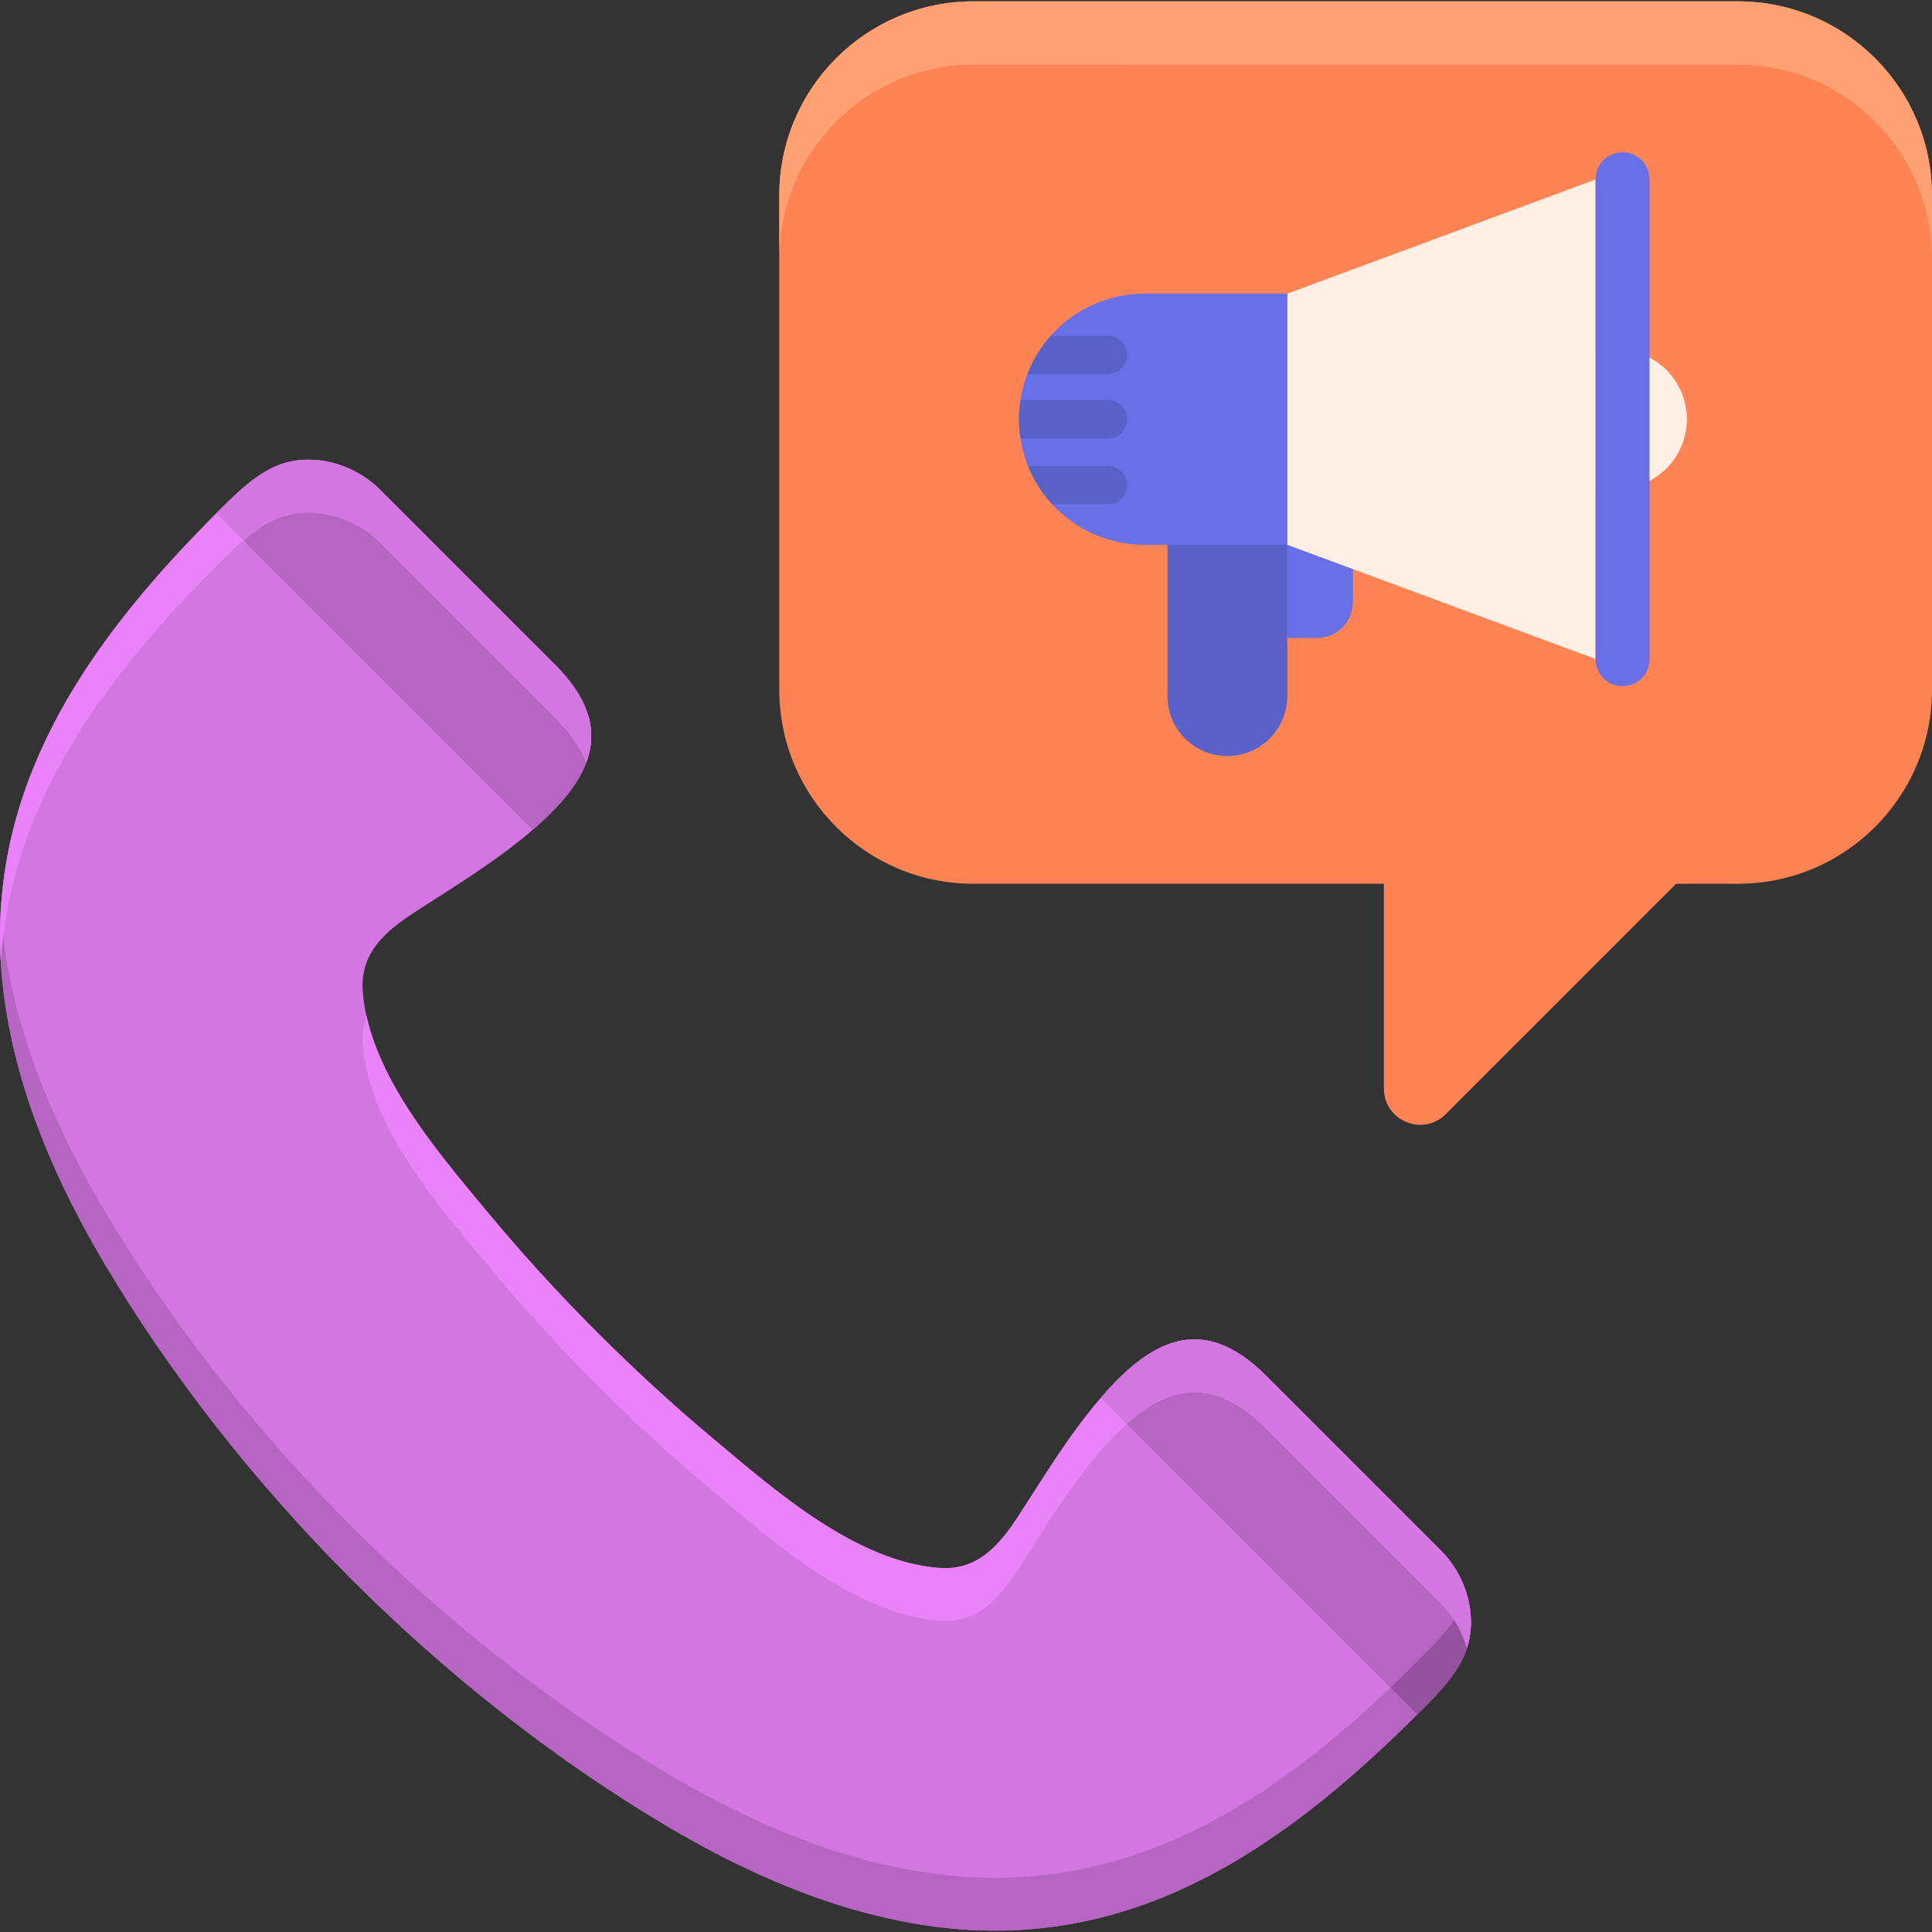 <?xml version="1.0" encoding="utf-8"?>
<!-- Generator: Adobe Illustrator 22.1.0, SVG Export Plug-In . SVG Version: 6.00 Build 0)  -->
<svg version="1.1" id="Layer_1" xmlns="http://www.w3.org/2000/svg" xmlns:xlink="http://www.w3.org/1999/xlink" x="0px" y="0px"
	 viewBox="0 0 256 256" style="enable-background:new 0 0 256 256;" xml:space="preserve">
<rect x="0" y="0" width="256" height="256" fill="#333333" stroke="none"/>
<style type="text/css">
	.st0{fill:#231F20;}
	.st1{fill:#FFEFE4;}
	.st2{fill:#69EBFC;}
	.st3{fill:#5FD4E3;}
	.st4{fill:#A1F1FC;}
	.st5{fill:#D476E2;}
	.st6{fill:#B665C2;}
	.st7{fill:#EA82FA;}
	.st8{fill:#FFF7F2;}
	.st9{fill:#FF8354;}
	.st10{fill:#FFA172;}
	.st11{fill:#6770E6;}
	.st12{fill:#5861C7;}
	.st13{fill:#E0734A;}
	.st14{fill:#EDD4C2;}
	.st15{fill:#CC6944;}
	.st16{fill:#858EFF;}
	.st17{fill:#C76642;}
	.st18{fill:#FFFFFF;}
	.st19{fill:#FFDEC7;}
	.st20{fill:#4E56B0;}
	.st21{fill:#94529E;}
	.st22{fill:#41B6C5;}
	.st23{fill:#9847A4;}
	.st24{fill:#C2552C;}
	.st25{fill:#CFB6A4;}
</style>
<g>
	<path class="st5" d="M55.078,120.788c5.336-3.462,10.82-6.755,15.621-10.927c7.237-6.289,11.45-13.177,2.83-21.797
		c0,0-23.19-23.19-23.19-23.19c-3.564-3.563-9.473-5.161-14.135-2.934c-2.505,1.197-4.566,3.14-6.542,5.092
		c-1.955,1.931-3.865,3.887-5.713,5.874C8.393,89.623-2.794,108.474,0.614,132.561c1.765,12.474,6.917,24.261,13.318,35.017
		c17.673,29.696,44.527,56.586,74.311,74.311c10.757,6.402,22.543,11.554,35.017,13.318c24.087,3.408,42.938-7.779,59.655-23.335
		c1.986-1.848,3.942-3.758,5.874-5.713c1.952-1.975,3.895-4.036,5.092-6.542c2.228-4.662,0.63-10.572-2.934-14.135
		c0,0-23.19-23.19-23.19-23.19c-8.62-8.62-15.507-4.406-21.797,2.83c-4.172,4.801-7.465,10.285-10.927,15.621
		c-2.603,4.011-5.471,7.405-10.623,7.009c-11.04-0.85-21.693-10.244-29.772-17.009c-10.924-9.147-21.081-19.328-30.176-30.299
		c-6.562-7.915-15.567-18.276-16.393-29.034C47.673,126.26,51.067,123.391,55.078,120.788z"/>
	<path class="st6" d="M193.881,212.617c-1.197,2.505-3.14,4.566-5.092,6.542c-1.931,1.955-3.887,3.865-5.874,5.713
		c-16.717,15.556-35.567,26.743-59.655,23.335c-12.474-1.765-24.261-6.917-35.017-13.318
		c-29.784-17.725-56.638-44.615-74.311-74.311c-6.402-10.757-11.553-22.543-13.318-35.017c-0.242-1.712-0.403-3.395-0.501-5.056
		c-0.232,3.873-0.089,7.884,0.501,12.056c1.765,12.474,6.917,24.261,13.318,35.017c17.673,29.696,44.527,56.586,74.311,74.311
		c10.756,6.402,22.543,11.554,35.017,13.318c24.087,3.408,42.938-7.779,59.655-23.335c1.986-1.848,3.942-3.758,5.874-5.713
		c1.952-1.975,3.895-4.036,5.092-6.542c1.233-2.58,1.29-5.541,0.495-8.275C194.237,211.775,194.079,212.202,193.881,212.617z"/>
	<path class="st6" d="M36.204,61.941c-2.505,1.197-4.566,3.14-6.542,5.092c-0.333,0.329-0.656,0.663-0.987,0.993l41.921,41.921
		c0.034-0.029,0.069-0.056,0.103-0.085c7.237-6.289,11.45-13.177,2.83-21.797c0,0-23.19-23.19-23.19-23.19
		C46.776,61.311,40.866,59.713,36.204,61.941z"/>
	<path class="st6" d="M190.947,205.482c0,0-23.19-23.19-23.19-23.19c-8.62-8.62-15.507-4.406-21.797,2.83
		c-0.029,0.034-0.056,0.069-0.085,0.103l41.921,41.921c0.33-0.33,0.664-0.654,0.993-0.987c1.952-1.975,3.895-4.036,5.092-6.542
		C196.109,214.955,194.511,209.046,190.947,205.482z"/>
	<path class="st6" d="M190.947,205.482c0,0-23.19-23.19-23.19-23.19c-8.62-8.62-15.507-4.406-21.797,2.83
		c-0.029,0.034-0.056,0.069-0.085,0.103l41.921,41.921c0.33-0.33,0.664-0.654,0.993-0.987c1.952-1.975,3.895-4.036,5.092-6.542
		C196.109,214.955,194.511,209.046,190.947,205.482z"/>
	<path class="st21" d="M194.365,218.377c0.073-0.223,0.143-0.447,0.2-0.674c0.029-0.115,0.05-0.232,0.075-0.348
		c0.047-0.216,0.092-0.433,0.125-0.651c0.018-0.117,0.031-0.234,0.045-0.352c0.027-0.223,0.05-0.446,0.064-0.67
		c0.007-0.111,0.011-0.222,0.015-0.333c0.008-0.236,0.009-0.472,0.003-0.709c-0.003-0.099-0.006-0.198-0.011-0.297
		c-0.013-0.255-0.034-0.51-0.063-0.765c-0.009-0.08-0.017-0.161-0.027-0.241c-0.037-0.284-0.085-0.567-0.141-0.849
		c-0.01-0.051-0.018-0.102-0.029-0.153c-0.07-0.333-0.152-0.665-0.247-0.993c-0.139,0.432-0.297,0.86-0.495,1.275
		c-1.197,2.505-3.14,4.566-5.092,6.542c-1.495,1.513-3.011,2.99-4.539,4.442l3.545,3.545c0.33-0.33,0.664-0.654,0.993-0.987
		c0.732-0.741,1.462-1.493,2.153-2.277c1.151-1.306,2.19-2.699,2.939-4.264c0.147-0.309,0.276-0.624,0.39-0.942
		C194.307,218.577,194.333,218.476,194.365,218.377z"/>
	<path class="st7" d="M48.565,134.587c-0.412,1.127-0.606,2.383-0.495,3.823c0.826,10.758,9.831,21.118,16.393,29.034
		c9.095,10.971,19.252,21.152,30.176,30.299c8.08,6.765,18.732,16.159,29.772,17.009c5.151,0.396,8.02-2.997,10.623-7.009
		c3.462-5.336,6.755-10.82,10.927-15.621c6.289-7.237,13.177-11.45,21.797-2.83c0,0,23.19,23.19,23.19,23.19
		c1.592,1.592,2.787,3.652,3.429,5.86c1.422-4.423-0.182-9.614-3.429-12.86c0,0-23.19-23.19-23.19-23.19
		c-8.62-8.62-15.507-4.406-21.797,2.83c-4.172,4.801-7.465,10.285-10.927,15.621c-2.603,4.011-5.471,7.405-10.623,7.009
		c-11.04-0.85-21.693-10.244-29.772-17.009c-10.924-9.147-21.081-19.328-30.176-30.299C58.55,153.311,50.674,144.192,48.565,134.587
		z"/>
	<path class="st5" d="M149.315,188.665c5.393-4.856,11.327-6.488,18.442,0.627c0,0,23.19,23.19,23.19,23.19
		c1.592,1.592,2.787,3.652,3.429,5.86c0.698-2.172,0.663-4.528,0.066-6.749c-0.015-0.057-0.029-0.114-0.045-0.17
		c-0.059-0.21-0.127-0.418-0.196-0.625c-0.03-0.089-0.059-0.177-0.09-0.265c-0.066-0.185-0.137-0.367-0.211-0.549
		c-0.044-0.109-0.09-0.218-0.137-0.326c-0.071-0.163-0.145-0.325-0.223-0.486c-0.059-0.123-0.121-0.245-0.184-0.367
		c-0.075-0.145-0.151-0.289-0.231-0.431c-0.075-0.134-0.155-0.265-0.234-0.396c-0.077-0.127-0.154-0.255-0.235-0.379
		c-0.094-0.143-0.192-0.282-0.291-0.422c-0.076-0.108-0.151-0.218-0.23-0.323c-0.118-0.157-0.243-0.308-0.367-0.459
		c-0.068-0.083-0.133-0.168-0.203-0.249c-0.198-0.229-0.404-0.451-0.616-0.664c0,0-1.11-1.11-2.844-2.844
		c-0.743-0.743-1.601-1.601-2.535-2.535c-0.311-0.311-0.631-0.631-0.958-0.958c-1.635-1.635-3.447-3.446-5.258-5.258
		c-0.362-0.362-0.725-0.725-1.086-1.086c-5.414-5.414-10.509-10.509-10.509-10.509c-0.808-0.808-1.601-1.503-2.38-2.094
		c-0.26-0.197-0.517-0.382-0.774-0.556c-1.282-0.87-2.525-1.456-3.734-1.796c-5.56-1.565-10.389,2.075-14.91,7.276
		c-0.029,0.034-0.056,0.069-0.085,0.103L149.315,188.665z"/>
	<path class="st7" d="M23.949,79.906c1.848-1.986,3.758-3.942,5.713-5.874c1.975-1.952,4.036-3.895,6.542-5.092
		c4.662-2.228,10.572-0.63,14.135,2.934c0,0,23.19,23.19,23.19,23.19c2.096,2.096,3.428,4.09,4.148,5.997
		c1.472-3.925,0.658-8.192-4.148-12.997c0,0-23.19-23.19-23.19-23.19c-3.563-3.563-9.473-5.161-14.135-2.934
		c-2.505,1.197-4.566,3.14-6.542,5.092c-1.955,1.931-3.865,3.887-5.713,5.874C9.499,88.435-1.173,105.807,0.113,127.505
		C1.221,109.012,11.087,93.728,23.949,79.906z"/>
	<path class="st5" d="M28.676,68.026l3.583,3.583c1.215-1.041,2.505-1.98,3.946-2.668c4.662-2.228,10.572-0.63,14.135,2.934
		c0,0,23.19,23.19,23.19,23.19c2.096,2.096,3.428,4.09,4.148,5.997c0.088-0.235,0.167-0.472,0.239-0.71
		c0.01-0.034,0.019-0.068,0.029-0.102c0.059-0.205,0.113-0.41,0.159-0.617c0.011-0.05,0.021-0.1,0.031-0.15
		c0.04-0.193,0.074-0.386,0.103-0.581c0.008-0.057,0.016-0.115,0.024-0.172c0.024-0.189,0.042-0.38,0.054-0.571
		c0.004-0.06,0.009-0.12,0.011-0.18c0.009-0.195,0.01-0.391,0.007-0.587c-0.001-0.055,0-0.11-0.002-0.165
		c-0.007-0.214-0.024-0.429-0.047-0.646c-0.004-0.037-0.005-0.075-0.01-0.112c-0.06-0.516-0.164-1.039-0.316-1.568
		c-0.007-0.025-0.017-0.05-0.024-0.075c-0.068-0.231-0.145-0.464-0.231-0.698c-0.028-0.075-0.061-0.151-0.09-0.226
		c-0.073-0.185-0.149-0.371-0.234-0.558c-0.042-0.094-0.089-0.188-0.135-0.282c-0.082-0.17-0.168-0.341-0.26-0.513
		c-0.055-0.103-0.114-0.206-0.173-0.31c-0.094-0.165-0.193-0.331-0.297-0.498c-0.067-0.108-0.135-0.216-0.207-0.324
		c-0.109-0.165-0.224-0.331-0.342-0.498c-0.078-0.11-0.155-0.219-0.237-0.329c-0.126-0.17-0.261-0.341-0.397-0.512
		c-0.086-0.108-0.168-0.215-0.258-0.323c-0.154-0.186-0.319-0.374-0.486-0.561c-0.083-0.094-0.161-0.187-0.247-0.281
		c-0.254-0.278-0.52-0.557-0.8-0.838c-0.005-0.004-0.008-0.009-0.013-0.013c0,0-2.265-2.265-5.379-5.378
		c-1.557-1.557-3.326-3.326-5.131-5.131c-0.722-0.722-1.449-1.449-2.171-2.171c-1.444-1.444-2.865-2.865-4.173-4.173
		c-0.654-0.654-1.28-1.28-1.865-1.865c-2.637-2.637-4.471-4.471-4.471-4.471c-0.891-0.891-1.928-1.659-3.056-2.275
		c-1.974-1.078-4.225-1.691-6.452-1.683c-1.591,0.006-3.17,0.328-4.627,1.024c-2.192,1.048-4.044,2.666-5.796,4.362
		c-0.25,0.242-0.499,0.486-0.745,0.73C29.329,67.361,29.006,67.696,28.676,68.026z"/>
	<path class="st9" d="M230.271,0.178H128.987c-14.21,0-25.729,11.519-25.729,25.729v65.469c0,14.21,11.519,25.729,25.729,25.729
		h54.389v27.125c0,4.28,5.175,6.423,8.201,3.397l30.522-30.522h8.172c14.21,0,25.729-11.519,25.729-25.729V25.907
		C256,11.698,244.481,0.178,230.271,0.178z"/>
	<path class="st10" d="M128.987,0.178h101.284c14.21,0,25.729,11.519,25.729,25.729V34.3c0-14.21-11.519-25.729-25.729-25.729
		H128.987c-14.21,0-25.729,11.519-25.729,25.729v-8.392C103.258,11.698,114.778,0.178,128.987,0.178z"/>
	<path class="st11" d="M179.273,71.411h-8.698v13.121h3.948c2.624,0,4.75-2.127,4.75-4.75V71.411z"/>
	<polygon class="st1" points="170.575,72.19 211.419,87.318 211.419,23.782 170.575,38.91 	"/>
	<path class="st12" d="M162.633,100.176L162.633,100.176c4.386,0,7.942-3.556,7.942-7.942V72.19h-15.884v20.044
		C154.691,96.621,158.247,100.176,162.633,100.176z"/>
	<path class="st11" d="M151.666,72.19h18.909V38.91h-18.909c-9.19,0-16.64,7.45-16.64,16.64v0
		C135.026,64.74,142.476,72.19,151.666,72.19z"/>
	<path class="st1" d="M214.316,64.755h-2.897v-18.41h2.897c5.084,0,9.205,4.121,9.205,9.205v0
		C223.521,60.634,219.4,64.755,214.316,64.755z"/>
	<path class="st11" d="M214.995,90.924L214.995,90.924c-1.975,0-3.576-1.601-3.576-3.576V23.752c0-1.975,1.601-3.576,3.576-3.576h0
		c1.975,0,3.576,1.601,3.576,3.576v63.596C218.571,89.323,216.97,90.924,214.995,90.924z"/>
	<path class="st12" d="M146.813,44.501h-7.585c-1.312,1.476-2.364,3.187-3.087,5.061h10.673c1.398,0,2.531-1.133,2.531-2.531
		S148.21,44.501,146.813,44.501z"/>
	<path class="st12" d="M146.813,53.019h-11.596c-0.126,0.825-0.191,1.67-0.191,2.531v0c0,0.86,0.065,1.706,0.191,2.531h11.596
		c1.398,0,2.531-1.133,2.531-2.531C149.343,54.152,148.21,53.019,146.813,53.019z"/>
	<path class="st12" d="M146.813,61.739h-10.593c0.754,1.881,1.839,3.593,3.187,5.061h7.406c1.398,0,2.531-1.133,2.531-2.531
		C149.343,62.872,148.21,61.739,146.813,61.739z"/>
</g>
</svg>
